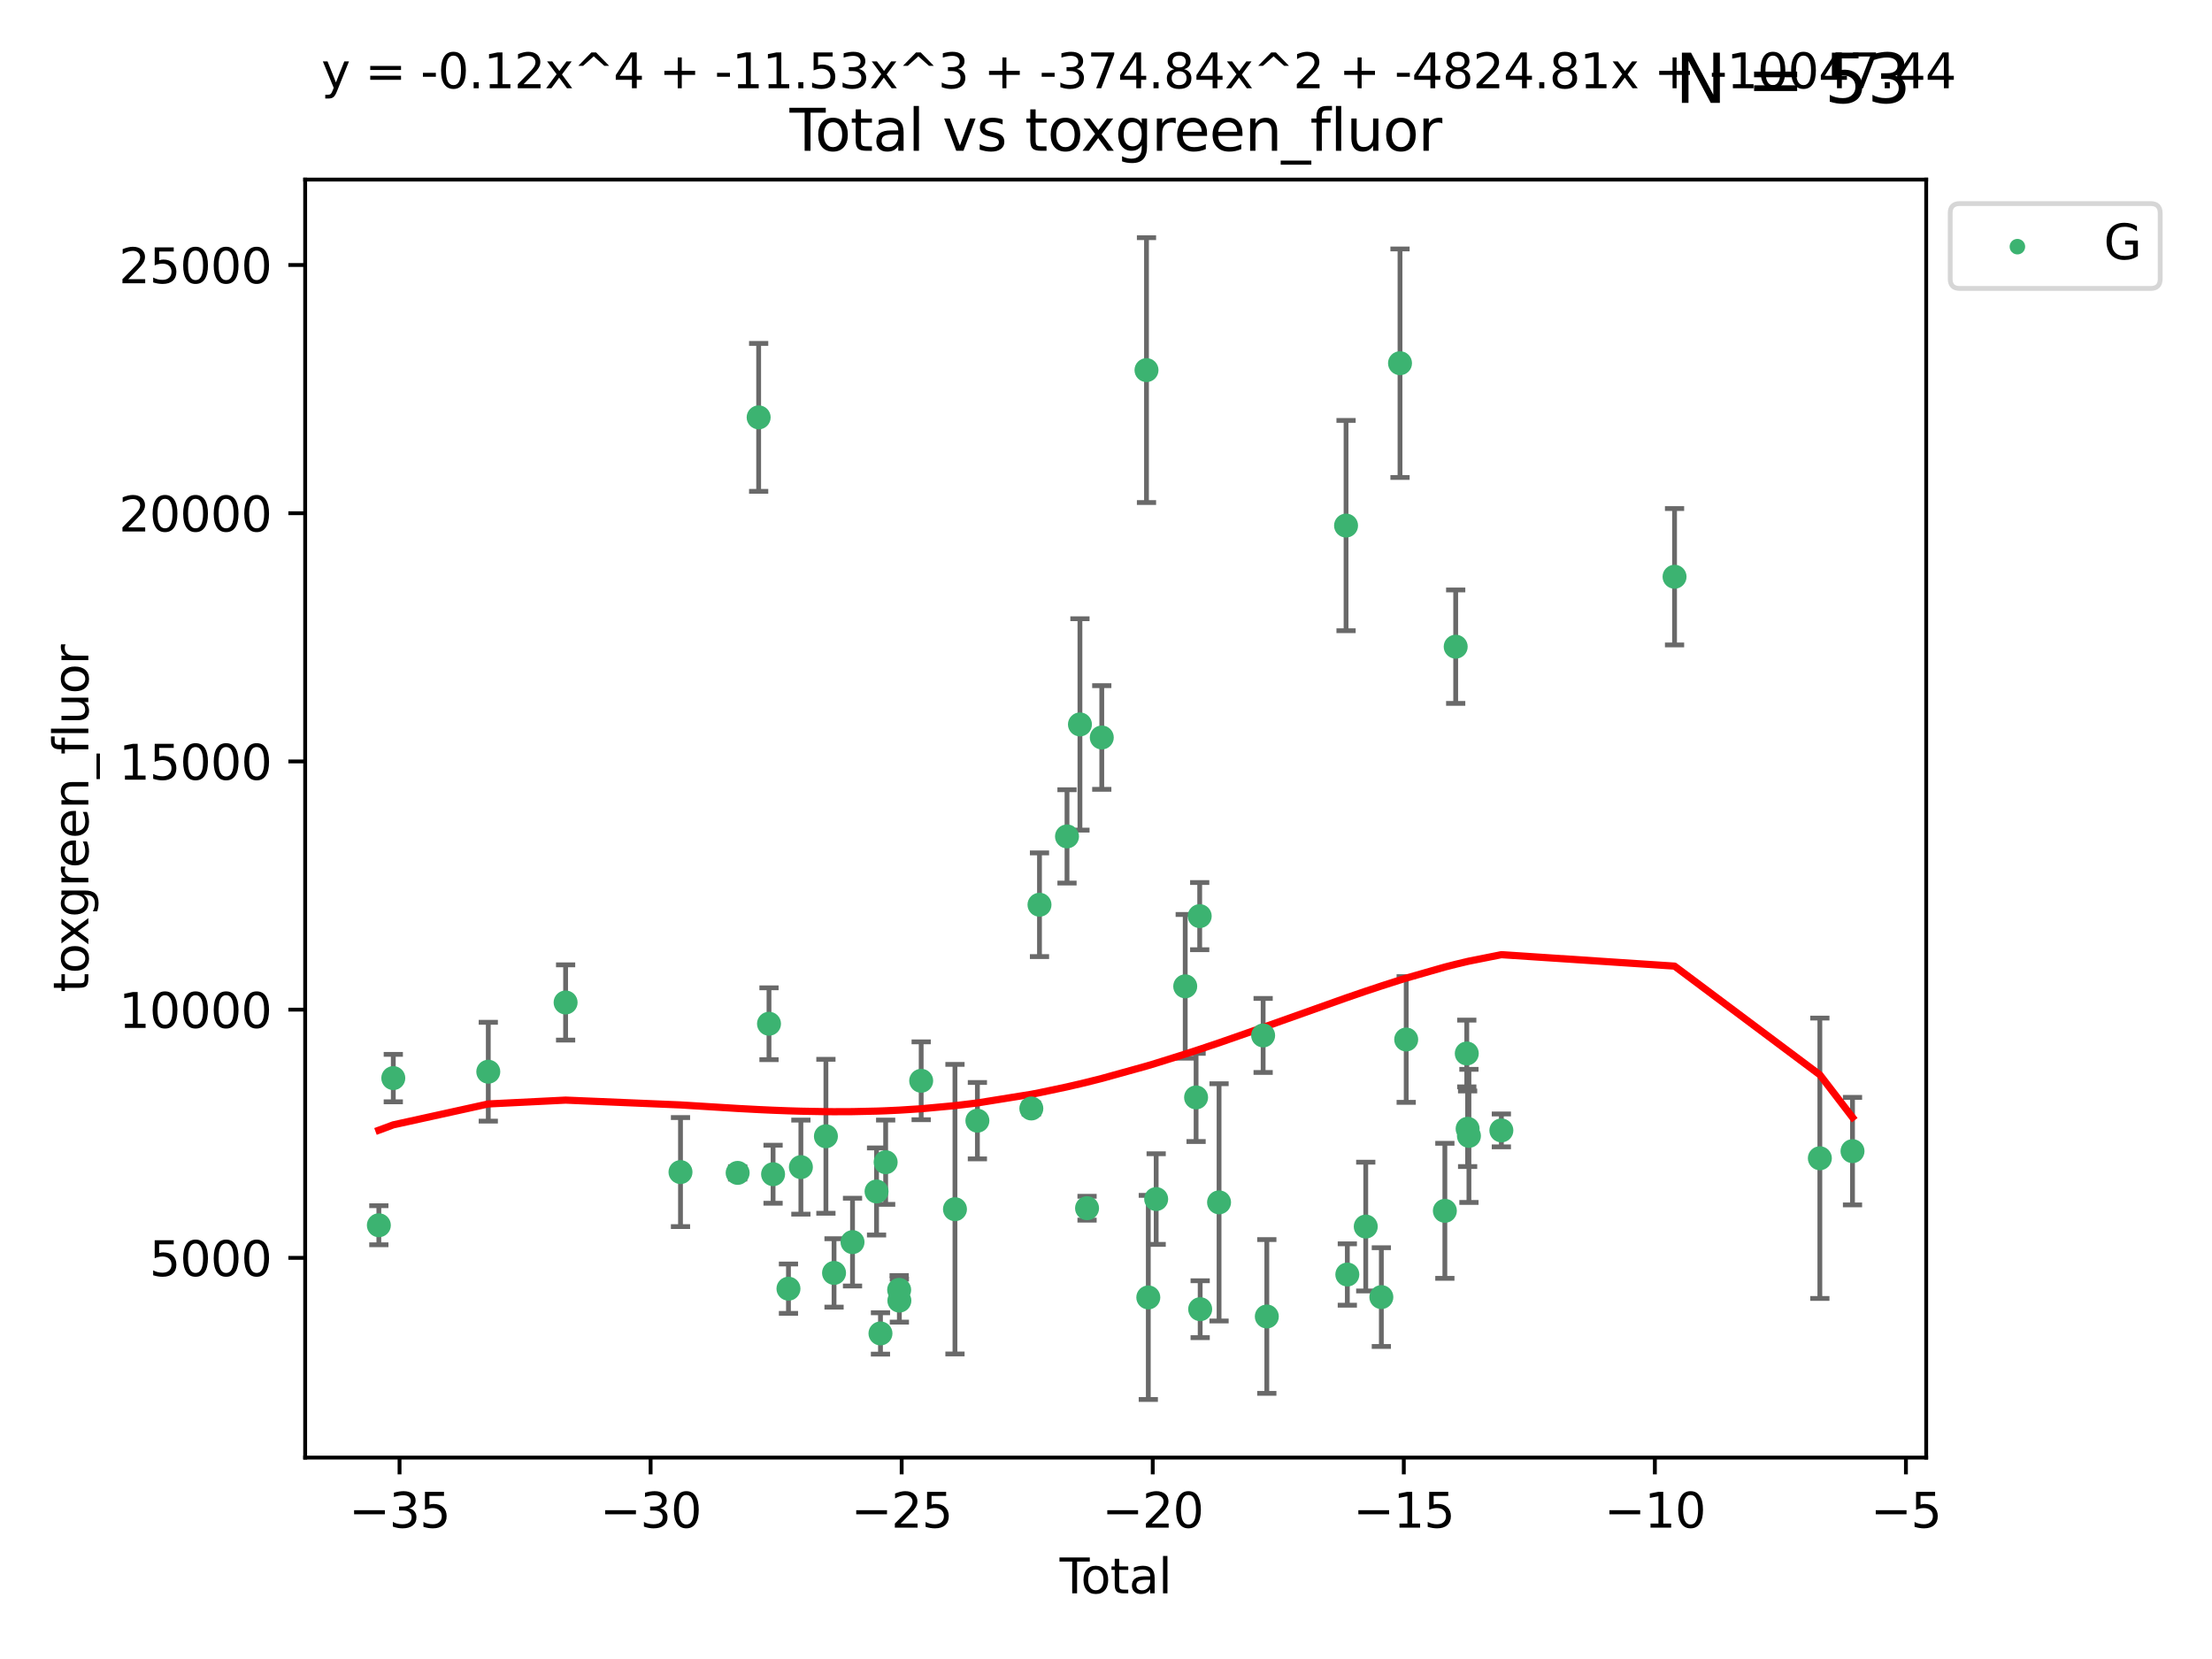 <?xml version="1.0" encoding="utf-8" standalone="no"?>
<!DOCTYPE svg PUBLIC "-//W3C//DTD SVG 1.1//EN"
  "http://www.w3.org/Graphics/SVG/1.1/DTD/svg11.dtd">
<svg xmlns:xlink="http://www.w3.org/1999/xlink" width="460.8pt" height="345.6pt" viewBox="0 0 460.8 345.6" xmlns="http://www.w3.org/2000/svg" version="1.1">
 <defs>
  <style type="text/css">*{stroke-linejoin: round; stroke-linecap: butt}</style>
 </defs>
 <g id="figure_1">
  <g id="patch_1">
   <path d="M 0 345.6 
L 460.8 345.6 
L 460.8 0 
L 0 0 
z
" style="fill: #ffffff"/>
  </g>
  <g id="axes_1">
   <g id="patch_2">
    <path d="M 63.571 303.64 
L 401.26 303.64 
L 401.26 37.411 
L 63.571 37.411 
z
" style="fill: #ffffff"/>
   </g>
   <g id="PathCollection_1">
    <defs>
     <path id="m3842223896" d="M 0 1.118 
C 0.297 1.118 0.581 1 0.791 0.791 
C 1 0.581 1.118 0.297 1.118 0 
C 1.118 -0.297 1 -0.581 0.791 -0.791 
C 0.581 -1 0.297 -1.118 0 -1.118 
C -0.297 -1.118 -0.581 -1 -0.791 -0.791 
C -1 -0.581 -1.118 -0.297 -1.118 0 
C -1.118 0.297 -1 0.581 -0.791 0.791 
C -0.581 1 -0.297 1.118 0 1.118 
z
" style="stroke: #3cb371"/>
    </defs>
    <g clip-path="url(#p0a29880c65)">
     <use xlink:href="#m3842223896" x="78.921" y="255.241" style="fill: #3cb371; stroke: #3cb371"/>
     <use xlink:href="#m3842223896" x="81.93" y="224.585" style="fill: #3cb371; stroke: #3cb371"/>
     <use xlink:href="#m3842223896" x="101.719" y="223.257" style="fill: #3cb371; stroke: #3cb371"/>
     <use xlink:href="#m3842223896" x="117.827" y="208.834" style="fill: #3cb371; stroke: #3cb371"/>
     <use xlink:href="#m3842223896" x="141.76" y="244.166" style="fill: #3cb371; stroke: #3cb371"/>
     <use xlink:href="#m3842223896" x="153.665" y="244.333" style="fill: #3cb371; stroke: #3cb371"/>
     <use xlink:href="#m3842223896" x="158.042" y="86.946" style="fill: #3cb371; stroke: #3cb371"/>
     <use xlink:href="#m3842223896" x="160.196" y="213.265" style="fill: #3cb371; stroke: #3cb371"/>
     <use xlink:href="#m3842223896" x="161.046" y="244.609" style="fill: #3cb371; stroke: #3cb371"/>
     <use xlink:href="#m3842223896" x="164.252" y="268.458" style="fill: #3cb371; stroke: #3cb371"/>
     <use xlink:href="#m3842223896" x="166.84" y="243.132" style="fill: #3cb371; stroke: #3cb371"/>
     <use xlink:href="#m3842223896" x="172.053" y="236.707" style="fill: #3cb371; stroke: #3cb371"/>
     <use xlink:href="#m3842223896" x="173.747" y="265.175" style="fill: #3cb371; stroke: #3cb371"/>
     <use xlink:href="#m3842223896" x="177.596" y="258.756" style="fill: #3cb371; stroke: #3cb371"/>
     <use xlink:href="#m3842223896" x="182.603" y="248.206" style="fill: #3cb371; stroke: #3cb371"/>
     <use xlink:href="#m3842223896" x="183.419" y="277.778" style="fill: #3cb371; stroke: #3cb371"/>
     <use xlink:href="#m3842223896" x="184.499" y="242.11" style="fill: #3cb371; stroke: #3cb371"/>
     <use xlink:href="#m3842223896" x="187.311" y="268.703" style="fill: #3cb371; stroke: #3cb371"/>
     <use xlink:href="#m3842223896" x="187.355" y="270.943" style="fill: #3cb371; stroke: #3cb371"/>
     <use xlink:href="#m3842223896" x="191.898" y="225.149" style="fill: #3cb371; stroke: #3cb371"/>
     <use xlink:href="#m3842223896" x="198.937" y="251.896" style="fill: #3cb371; stroke: #3cb371"/>
     <use xlink:href="#m3842223896" x="203.61" y="233.46" style="fill: #3cb371; stroke: #3cb371"/>
     <use xlink:href="#m3842223896" x="214.844" y="230.917" style="fill: #3cb371; stroke: #3cb371"/>
     <use xlink:href="#m3842223896" x="216.545" y="188.473" style="fill: #3cb371; stroke: #3cb371"/>
     <use xlink:href="#m3842223896" x="222.277" y="174.238" style="fill: #3cb371; stroke: #3cb371"/>
     <use xlink:href="#m3842223896" x="224.972" y="150.91" style="fill: #3cb371; stroke: #3cb371"/>
     <use xlink:href="#m3842223896" x="226.453" y="251.69" style="fill: #3cb371; stroke: #3cb371"/>
     <use xlink:href="#m3842223896" x="229.52" y="153.633" style="fill: #3cb371; stroke: #3cb371"/>
     <use xlink:href="#m3842223896" x="238.835" y="77.1" style="fill: #3cb371; stroke: #3cb371"/>
     <use xlink:href="#m3842223896" x="239.213" y="270.277" style="fill: #3cb371; stroke: #3cb371"/>
     <use xlink:href="#m3842223896" x="240.851" y="249.786" style="fill: #3cb371; stroke: #3cb371"/>
     <use xlink:href="#m3842223896" x="246.904" y="205.47" style="fill: #3cb371; stroke: #3cb371"/>
     <use xlink:href="#m3842223896" x="249.167" y="228.612" style="fill: #3cb371; stroke: #3cb371"/>
     <use xlink:href="#m3842223896" x="249.92" y="190.842" style="fill: #3cb371; stroke: #3cb371"/>
     <use xlink:href="#m3842223896" x="250.017" y="272.727" style="fill: #3cb371; stroke: #3cb371"/>
     <use xlink:href="#m3842223896" x="253.952" y="250.471" style="fill: #3cb371; stroke: #3cb371"/>
     <use xlink:href="#m3842223896" x="263.134" y="215.702" style="fill: #3cb371; stroke: #3cb371"/>
     <use xlink:href="#m3842223896" x="263.901" y="274.247" style="fill: #3cb371; stroke: #3cb371"/>
     <use xlink:href="#m3842223896" x="280.407" y="109.488" style="fill: #3cb371; stroke: #3cb371"/>
     <use xlink:href="#m3842223896" x="280.673" y="265.504" style="fill: #3cb371; stroke: #3cb371"/>
     <use xlink:href="#m3842223896" x="284.511" y="255.513" style="fill: #3cb371; stroke: #3cb371"/>
     <use xlink:href="#m3842223896" x="287.76" y="270.21" style="fill: #3cb371; stroke: #3cb371"/>
     <use xlink:href="#m3842223896" x="291.648" y="75.663" style="fill: #3cb371; stroke: #3cb371"/>
     <use xlink:href="#m3842223896" x="292.937" y="216.544" style="fill: #3cb371; stroke: #3cb371"/>
     <use xlink:href="#m3842223896" x="300.991" y="252.238" style="fill: #3cb371; stroke: #3cb371"/>
     <use xlink:href="#m3842223896" x="303.248" y="134.716" style="fill: #3cb371; stroke: #3cb371"/>
     <use xlink:href="#m3842223896" x="305.556" y="219.46" style="fill: #3cb371; stroke: #3cb371"/>
     <use xlink:href="#m3842223896" x="305.733" y="235.144" style="fill: #3cb371; stroke: #3cb371"/>
     <use xlink:href="#m3842223896" x="306.006" y="236.628" style="fill: #3cb371; stroke: #3cb371"/>
     <use xlink:href="#m3842223896" x="312.761" y="235.486" style="fill: #3cb371; stroke: #3cb371"/>
     <use xlink:href="#m3842223896" x="348.839" y="120.147" style="fill: #3cb371; stroke: #3cb371"/>
     <use xlink:href="#m3842223896" x="379.109" y="241.286" style="fill: #3cb371; stroke: #3cb371"/>
     <use xlink:href="#m3842223896" x="385.911" y="239.804" style="fill: #3cb371; stroke: #3cb371"/>
    </g>
   </g>
   <g id="matplotlib.axis_1">
    <g id="xtick_1">
     <g id="line2d_1">
      <defs>
       <path id="m41317348d9" d="M 0 0 
L 0 3.5 
" style="stroke: #000000; stroke-width: 0.8"/>
      </defs>
      <g>
       <use xlink:href="#m41317348d9" x="83.232" y="303.64" style="stroke: #000000; stroke-width: 0.8"/>
      </g>
     </g>
     <g id="text_1">
      <!-- −35 -->
      <g transform="translate(72.68 318.238)scale(0.1 -0.1)">
       <defs>
        <path id="DejaVuSans-2212" d="M 678 2272 
L 4684 2272 
L 4684 1741 
L 678 1741 
L 678 2272 
z
" transform="scale(0.016)"/>
        <path id="DejaVuSans-33" d="M 2597 2516 
Q 3050 2419 3304 2112 
Q 3559 1806 3559 1356 
Q 3559 666 3084 287 
Q 2609 -91 1734 -91 
Q 1441 -91 1130 -33 
Q 819 25 488 141 
L 488 750 
Q 750 597 1062 519 
Q 1375 441 1716 441 
Q 2309 441 2620 675 
Q 2931 909 2931 1356 
Q 2931 1769 2642 2001 
Q 2353 2234 1838 2234 
L 1294 2234 
L 1294 2753 
L 1863 2753 
Q 2328 2753 2575 2939 
Q 2822 3125 2822 3475 
Q 2822 3834 2567 4026 
Q 2313 4219 1838 4219 
Q 1578 4219 1281 4162 
Q 984 4106 628 3988 
L 628 4550 
Q 988 4650 1302 4700 
Q 1616 4750 1894 4750 
Q 2613 4750 3031 4423 
Q 3450 4097 3450 3541 
Q 3450 3153 3228 2886 
Q 3006 2619 2597 2516 
z
" transform="scale(0.016)"/>
        <path id="DejaVuSans-35" d="M 691 4666 
L 3169 4666 
L 3169 4134 
L 1269 4134 
L 1269 2991 
Q 1406 3038 1543 3061 
Q 1681 3084 1819 3084 
Q 2600 3084 3056 2656 
Q 3513 2228 3513 1497 
Q 3513 744 3044 326 
Q 2575 -91 1722 -91 
Q 1428 -91 1123 -41 
Q 819 9 494 109 
L 494 744 
Q 775 591 1075 516 
Q 1375 441 1709 441 
Q 2250 441 2565 725 
Q 2881 1009 2881 1497 
Q 2881 1984 2565 2268 
Q 2250 2553 1709 2553 
Q 1456 2553 1204 2497 
Q 953 2441 691 2322 
L 691 4666 
z
" transform="scale(0.016)"/>
       </defs>
       <use xlink:href="#DejaVuSans-2212"/>
       <use xlink:href="#DejaVuSans-33" x="83.789"/>
       <use xlink:href="#DejaVuSans-35" x="147.412"/>
      </g>
     </g>
    </g>
    <g id="xtick_2">
     <g id="line2d_2">
      <g>
       <use xlink:href="#m41317348d9" x="135.534" y="303.64" style="stroke: #000000; stroke-width: 0.8"/>
      </g>
     </g>
     <g id="text_2">
      <!-- −30 -->
      <g transform="translate(124.981 318.238)scale(0.1 -0.1)">
       <defs>
        <path id="DejaVuSans-30" d="M 2034 4250 
Q 1547 4250 1301 3770 
Q 1056 3291 1056 2328 
Q 1056 1369 1301 889 
Q 1547 409 2034 409 
Q 2525 409 2770 889 
Q 3016 1369 3016 2328 
Q 3016 3291 2770 3770 
Q 2525 4250 2034 4250 
z
M 2034 4750 
Q 2819 4750 3233 4129 
Q 3647 3509 3647 2328 
Q 3647 1150 3233 529 
Q 2819 -91 2034 -91 
Q 1250 -91 836 529 
Q 422 1150 422 2328 
Q 422 3509 836 4129 
Q 1250 4750 2034 4750 
z
" transform="scale(0.016)"/>
       </defs>
       <use xlink:href="#DejaVuSans-2212"/>
       <use xlink:href="#DejaVuSans-33" x="83.789"/>
       <use xlink:href="#DejaVuSans-30" x="147.412"/>
      </g>
     </g>
    </g>
    <g id="xtick_3">
     <g id="line2d_3">
      <g>
       <use xlink:href="#m41317348d9" x="187.835" y="303.64" style="stroke: #000000; stroke-width: 0.8"/>
      </g>
     </g>
     <g id="text_3">
      <!-- −25 -->
      <g transform="translate(177.283 318.238)scale(0.1 -0.1)">
       <defs>
        <path id="DejaVuSans-32" d="M 1228 531 
L 3431 531 
L 3431 0 
L 469 0 
L 469 531 
Q 828 903 1448 1529 
Q 2069 2156 2228 2338 
Q 2531 2678 2651 2914 
Q 2772 3150 2772 3378 
Q 2772 3750 2511 3984 
Q 2250 4219 1831 4219 
Q 1534 4219 1204 4116 
Q 875 4013 500 3803 
L 500 4441 
Q 881 4594 1212 4672 
Q 1544 4750 1819 4750 
Q 2544 4750 2975 4387 
Q 3406 4025 3406 3419 
Q 3406 3131 3298 2873 
Q 3191 2616 2906 2266 
Q 2828 2175 2409 1742 
Q 1991 1309 1228 531 
z
" transform="scale(0.016)"/>
       </defs>
       <use xlink:href="#DejaVuSans-2212"/>
       <use xlink:href="#DejaVuSans-32" x="83.789"/>
       <use xlink:href="#DejaVuSans-35" x="147.412"/>
      </g>
     </g>
    </g>
    <g id="xtick_4">
     <g id="line2d_4">
      <g>
       <use xlink:href="#m41317348d9" x="240.136" y="303.64" style="stroke: #000000; stroke-width: 0.8"/>
      </g>
     </g>
     <g id="text_4">
      <!-- −20 -->
      <g transform="translate(229.584 318.238)scale(0.1 -0.1)">
       <use xlink:href="#DejaVuSans-2212"/>
       <use xlink:href="#DejaVuSans-32" x="83.789"/>
       <use xlink:href="#DejaVuSans-30" x="147.412"/>
      </g>
     </g>
    </g>
    <g id="xtick_5">
     <g id="line2d_5">
      <g>
       <use xlink:href="#m41317348d9" x="292.437" y="303.64" style="stroke: #000000; stroke-width: 0.8"/>
      </g>
     </g>
     <g id="text_5">
      <!-- −15 -->
      <g transform="translate(281.885 318.238)scale(0.1 -0.1)">
       <defs>
        <path id="DejaVuSans-31" d="M 794 531 
L 1825 531 
L 1825 4091 
L 703 3866 
L 703 4441 
L 1819 4666 
L 2450 4666 
L 2450 531 
L 3481 531 
L 3481 0 
L 794 0 
L 794 531 
z
" transform="scale(0.016)"/>
       </defs>
       <use xlink:href="#DejaVuSans-2212"/>
       <use xlink:href="#DejaVuSans-31" x="83.789"/>
       <use xlink:href="#DejaVuSans-35" x="147.412"/>
      </g>
     </g>
    </g>
    <g id="xtick_6">
     <g id="line2d_6">
      <g>
       <use xlink:href="#m41317348d9" x="344.739" y="303.64" style="stroke: #000000; stroke-width: 0.8"/>
      </g>
     </g>
     <g id="text_6">
      <!-- −10 -->
      <g transform="translate(334.186 318.238)scale(0.1 -0.1)">
       <use xlink:href="#DejaVuSans-2212"/>
       <use xlink:href="#DejaVuSans-31" x="83.789"/>
       <use xlink:href="#DejaVuSans-30" x="147.412"/>
      </g>
     </g>
    </g>
    <g id="xtick_7">
     <g id="line2d_7">
      <g>
       <use xlink:href="#m41317348d9" x="397.04" y="303.64" style="stroke: #000000; stroke-width: 0.8"/>
      </g>
     </g>
     <g id="text_7">
      <!-- −5 -->
      <g transform="translate(389.669 318.238)scale(0.1 -0.1)">
       <use xlink:href="#DejaVuSans-2212"/>
       <use xlink:href="#DejaVuSans-35" x="83.789"/>
      </g>
     </g>
    </g>
    <g id="text_8">
     <!-- Total -->
     <g transform="translate(220.739 331.917)scale(0.1 -0.1)">
      <defs>
       <path id="DejaVuSans-54" d="M -19 4666 
L 3928 4666 
L 3928 4134 
L 2272 4134 
L 2272 0 
L 1638 0 
L 1638 4134 
L -19 4134 
L -19 4666 
z
" transform="scale(0.016)"/>
       <path id="DejaVuSans-6f" d="M 1959 3097 
Q 1497 3097 1228 2736 
Q 959 2375 959 1747 
Q 959 1119 1226 758 
Q 1494 397 1959 397 
Q 2419 397 2687 759 
Q 2956 1122 2956 1747 
Q 2956 2369 2687 2733 
Q 2419 3097 1959 3097 
z
M 1959 3584 
Q 2709 3584 3137 3096 
Q 3566 2609 3566 1747 
Q 3566 888 3137 398 
Q 2709 -91 1959 -91 
Q 1206 -91 779 398 
Q 353 888 353 1747 
Q 353 2609 779 3096 
Q 1206 3584 1959 3584 
z
" transform="scale(0.016)"/>
       <path id="DejaVuSans-74" d="M 1172 4494 
L 1172 3500 
L 2356 3500 
L 2356 3053 
L 1172 3053 
L 1172 1153 
Q 1172 725 1289 603 
Q 1406 481 1766 481 
L 2356 481 
L 2356 0 
L 1766 0 
Q 1100 0 847 248 
Q 594 497 594 1153 
L 594 3053 
L 172 3053 
L 172 3500 
L 594 3500 
L 594 4494 
L 1172 4494 
z
" transform="scale(0.016)"/>
       <path id="DejaVuSans-61" d="M 2194 1759 
Q 1497 1759 1228 1600 
Q 959 1441 959 1056 
Q 959 750 1161 570 
Q 1363 391 1709 391 
Q 2188 391 2477 730 
Q 2766 1069 2766 1631 
L 2766 1759 
L 2194 1759 
z
M 3341 1997 
L 3341 0 
L 2766 0 
L 2766 531 
Q 2569 213 2275 61 
Q 1981 -91 1556 -91 
Q 1019 -91 701 211 
Q 384 513 384 1019 
Q 384 1609 779 1909 
Q 1175 2209 1959 2209 
L 2766 2209 
L 2766 2266 
Q 2766 2663 2505 2880 
Q 2244 3097 1772 3097 
Q 1472 3097 1187 3025 
Q 903 2953 641 2809 
L 641 3341 
Q 956 3463 1253 3523 
Q 1550 3584 1831 3584 
Q 2591 3584 2966 3190 
Q 3341 2797 3341 1997 
z
" transform="scale(0.016)"/>
       <path id="DejaVuSans-6c" d="M 603 4863 
L 1178 4863 
L 1178 0 
L 603 0 
L 603 4863 
z
" transform="scale(0.016)"/>
      </defs>
      <use xlink:href="#DejaVuSans-54"/>
      <use xlink:href="#DejaVuSans-6f" x="44.084"/>
      <use xlink:href="#DejaVuSans-74" x="105.266"/>
      <use xlink:href="#DejaVuSans-61" x="144.475"/>
      <use xlink:href="#DejaVuSans-6c" x="205.754"/>
     </g>
    </g>
   </g>
   <g id="matplotlib.axis_2">
    <g id="ytick_1">
     <g id="line2d_8">
      <defs>
       <path id="m81b081d186" d="M 0 0 
L -3.5 0 
" style="stroke: #000000; stroke-width: 0.8"/>
      </defs>
      <g>
       <use xlink:href="#m81b081d186" x="63.571" y="262.033" style="stroke: #000000; stroke-width: 0.8"/>
      </g>
     </g>
     <g id="text_9">
      <!-- 5000 -->
      <g transform="translate(31.121 265.832)scale(0.1 -0.1)">
       <use xlink:href="#DejaVuSans-35"/>
       <use xlink:href="#DejaVuSans-30" x="63.623"/>
       <use xlink:href="#DejaVuSans-30" x="127.246"/>
       <use xlink:href="#DejaVuSans-30" x="190.869"/>
      </g>
     </g>
    </g>
    <g id="ytick_2">
     <g id="line2d_9">
      <g>
       <use xlink:href="#m81b081d186" x="63.571" y="210.326" style="stroke: #000000; stroke-width: 0.8"/>
      </g>
     </g>
     <g id="text_10">
      <!-- 10000 -->
      <g transform="translate(24.759 214.125)scale(0.1 -0.1)">
       <use xlink:href="#DejaVuSans-31"/>
       <use xlink:href="#DejaVuSans-30" x="63.623"/>
       <use xlink:href="#DejaVuSans-30" x="127.246"/>
       <use xlink:href="#DejaVuSans-30" x="190.869"/>
       <use xlink:href="#DejaVuSans-30" x="254.492"/>
      </g>
     </g>
    </g>
    <g id="ytick_3">
     <g id="line2d_10">
      <g>
       <use xlink:href="#m81b081d186" x="63.571" y="158.619" style="stroke: #000000; stroke-width: 0.8"/>
      </g>
     </g>
     <g id="text_11">
      <!-- 15000 -->
      <g transform="translate(24.759 162.418)scale(0.1 -0.1)">
       <use xlink:href="#DejaVuSans-31"/>
       <use xlink:href="#DejaVuSans-35" x="63.623"/>
       <use xlink:href="#DejaVuSans-30" x="127.246"/>
       <use xlink:href="#DejaVuSans-30" x="190.869"/>
       <use xlink:href="#DejaVuSans-30" x="254.492"/>
      </g>
     </g>
    </g>
    <g id="ytick_4">
     <g id="line2d_11">
      <g>
       <use xlink:href="#m81b081d186" x="63.571" y="106.913" style="stroke: #000000; stroke-width: 0.8"/>
      </g>
     </g>
     <g id="text_12">
      <!-- 20000 -->
      <g transform="translate(24.759 110.712)scale(0.1 -0.1)">
       <use xlink:href="#DejaVuSans-32"/>
       <use xlink:href="#DejaVuSans-30" x="63.623"/>
       <use xlink:href="#DejaVuSans-30" x="127.246"/>
       <use xlink:href="#DejaVuSans-30" x="190.869"/>
       <use xlink:href="#DejaVuSans-30" x="254.492"/>
      </g>
     </g>
    </g>
    <g id="ytick_5">
     <g id="line2d_12">
      <g>
       <use xlink:href="#m81b081d186" x="63.571" y="55.206" style="stroke: #000000; stroke-width: 0.8"/>
      </g>
     </g>
     <g id="text_13">
      <!-- 25000 -->
      <g transform="translate(24.759 59.005)scale(0.1 -0.1)">
       <use xlink:href="#DejaVuSans-32"/>
       <use xlink:href="#DejaVuSans-35" x="63.623"/>
       <use xlink:href="#DejaVuSans-30" x="127.246"/>
       <use xlink:href="#DejaVuSans-30" x="190.869"/>
       <use xlink:href="#DejaVuSans-30" x="254.492"/>
      </g>
     </g>
    </g>
    <g id="text_14">
     <!-- toxgreen_fluor -->
     <g transform="translate(18.401 206.72)rotate(-90)scale(0.1 -0.1)">
      <defs>
       <path id="DejaVuSans-78" d="M 3513 3500 
L 2247 1797 
L 3578 0 
L 2900 0 
L 1881 1375 
L 863 0 
L 184 0 
L 1544 1831 
L 300 3500 
L 978 3500 
L 1906 2253 
L 2834 3500 
L 3513 3500 
z
" transform="scale(0.016)"/>
       <path id="DejaVuSans-67" d="M 2906 1791 
Q 2906 2416 2648 2759 
Q 2391 3103 1925 3103 
Q 1463 3103 1205 2759 
Q 947 2416 947 1791 
Q 947 1169 1205 825 
Q 1463 481 1925 481 
Q 2391 481 2648 825 
Q 2906 1169 2906 1791 
z
M 3481 434 
Q 3481 -459 3084 -895 
Q 2688 -1331 1869 -1331 
Q 1566 -1331 1297 -1286 
Q 1028 -1241 775 -1147 
L 775 -588 
Q 1028 -725 1275 -790 
Q 1522 -856 1778 -856 
Q 2344 -856 2625 -561 
Q 2906 -266 2906 331 
L 2906 616 
Q 2728 306 2450 153 
Q 2172 0 1784 0 
Q 1141 0 747 490 
Q 353 981 353 1791 
Q 353 2603 747 3093 
Q 1141 3584 1784 3584 
Q 2172 3584 2450 3431 
Q 2728 3278 2906 2969 
L 2906 3500 
L 3481 3500 
L 3481 434 
z
" transform="scale(0.016)"/>
       <path id="DejaVuSans-72" d="M 2631 2963 
Q 2534 3019 2420 3045 
Q 2306 3072 2169 3072 
Q 1681 3072 1420 2755 
Q 1159 2438 1159 1844 
L 1159 0 
L 581 0 
L 581 3500 
L 1159 3500 
L 1159 2956 
Q 1341 3275 1631 3429 
Q 1922 3584 2338 3584 
Q 2397 3584 2469 3576 
Q 2541 3569 2628 3553 
L 2631 2963 
z
" transform="scale(0.016)"/>
       <path id="DejaVuSans-65" d="M 3597 1894 
L 3597 1613 
L 953 1613 
Q 991 1019 1311 708 
Q 1631 397 2203 397 
Q 2534 397 2845 478 
Q 3156 559 3463 722 
L 3463 178 
Q 3153 47 2828 -22 
Q 2503 -91 2169 -91 
Q 1331 -91 842 396 
Q 353 884 353 1716 
Q 353 2575 817 3079 
Q 1281 3584 2069 3584 
Q 2775 3584 3186 3129 
Q 3597 2675 3597 1894 
z
M 3022 2063 
Q 3016 2534 2758 2815 
Q 2500 3097 2075 3097 
Q 1594 3097 1305 2825 
Q 1016 2553 972 2059 
L 3022 2063 
z
" transform="scale(0.016)"/>
       <path id="DejaVuSans-6e" d="M 3513 2113 
L 3513 0 
L 2938 0 
L 2938 2094 
Q 2938 2591 2744 2837 
Q 2550 3084 2163 3084 
Q 1697 3084 1428 2787 
Q 1159 2491 1159 1978 
L 1159 0 
L 581 0 
L 581 3500 
L 1159 3500 
L 1159 2956 
Q 1366 3272 1645 3428 
Q 1925 3584 2291 3584 
Q 2894 3584 3203 3211 
Q 3513 2838 3513 2113 
z
" transform="scale(0.016)"/>
       <path id="DejaVuSans-5f" d="M 3263 -1063 
L 3263 -1509 
L -63 -1509 
L -63 -1063 
L 3263 -1063 
z
" transform="scale(0.016)"/>
       <path id="DejaVuSans-66" d="M 2375 4863 
L 2375 4384 
L 1825 4384 
Q 1516 4384 1395 4259 
Q 1275 4134 1275 3809 
L 1275 3500 
L 2222 3500 
L 2222 3053 
L 1275 3053 
L 1275 0 
L 697 0 
L 697 3053 
L 147 3053 
L 147 3500 
L 697 3500 
L 697 3744 
Q 697 4328 969 4595 
Q 1241 4863 1831 4863 
L 2375 4863 
z
" transform="scale(0.016)"/>
       <path id="DejaVuSans-75" d="M 544 1381 
L 544 3500 
L 1119 3500 
L 1119 1403 
Q 1119 906 1312 657 
Q 1506 409 1894 409 
Q 2359 409 2629 706 
Q 2900 1003 2900 1516 
L 2900 3500 
L 3475 3500 
L 3475 0 
L 2900 0 
L 2900 538 
Q 2691 219 2414 64 
Q 2138 -91 1772 -91 
Q 1169 -91 856 284 
Q 544 659 544 1381 
z
M 1991 3584 
L 1991 3584 
z
" transform="scale(0.016)"/>
      </defs>
      <use xlink:href="#DejaVuSans-74"/>
      <use xlink:href="#DejaVuSans-6f" x="39.209"/>
      <use xlink:href="#DejaVuSans-78" x="97.266"/>
      <use xlink:href="#DejaVuSans-67" x="156.445"/>
      <use xlink:href="#DejaVuSans-72" x="219.922"/>
      <use xlink:href="#DejaVuSans-65" x="258.785"/>
      <use xlink:href="#DejaVuSans-65" x="320.309"/>
      <use xlink:href="#DejaVuSans-6e" x="381.832"/>
      <use xlink:href="#DejaVuSans-5f" x="445.211"/>
      <use xlink:href="#DejaVuSans-66" x="495.211"/>
      <use xlink:href="#DejaVuSans-6c" x="530.416"/>
      <use xlink:href="#DejaVuSans-75" x="558.199"/>
      <use xlink:href="#DejaVuSans-6f" x="621.578"/>
      <use xlink:href="#DejaVuSans-72" x="682.76"/>
     </g>
    </g>
   </g>
   <g id="LineCollection_1">
    <path d="M 78.921 259.311 
L 78.921 251.171 
" clip-path="url(#p0a29880c65)" style="fill: none; stroke: #696969"/>
    <path d="M 81.93 229.529 
L 81.93 219.641 
" clip-path="url(#p0a29880c65)" style="fill: none; stroke: #696969"/>
    <path d="M 101.719 233.551 
L 101.719 212.963 
" clip-path="url(#p0a29880c65)" style="fill: none; stroke: #696969"/>
    <path d="M 117.827 216.671 
L 117.827 200.996 
" clip-path="url(#p0a29880c65)" style="fill: none; stroke: #696969"/>
    <path d="M 141.76 255.523 
L 141.76 232.809 
" clip-path="url(#p0a29880c65)" style="fill: none; stroke: #696969"/>
    <path d="M 153.665 245.62 
L 153.665 243.047 
" clip-path="url(#p0a29880c65)" style="fill: none; stroke: #696969"/>
    <path d="M 158.042 102.353 
L 158.042 71.54 
" clip-path="url(#p0a29880c65)" style="fill: none; stroke: #696969"/>
    <path d="M 160.196 220.749 
L 160.196 205.782 
" clip-path="url(#p0a29880c65)" style="fill: none; stroke: #696969"/>
    <path d="M 161.046 250.653 
L 161.046 238.566 
" clip-path="url(#p0a29880c65)" style="fill: none; stroke: #696969"/>
    <path d="M 164.252 273.6 
L 164.252 263.315 
" clip-path="url(#p0a29880c65)" style="fill: none; stroke: #696969"/>
    <path d="M 166.84 252.927 
L 166.84 233.337 
" clip-path="url(#p0a29880c65)" style="fill: none; stroke: #696969"/>
    <path d="M 172.053 252.743 
L 172.053 220.671 
" clip-path="url(#p0a29880c65)" style="fill: none; stroke: #696969"/>
    <path d="M 173.747 272.302 
L 173.747 258.049 
" clip-path="url(#p0a29880c65)" style="fill: none; stroke: #696969"/>
    <path d="M 177.596 267.9 
L 177.596 249.612 
" clip-path="url(#p0a29880c65)" style="fill: none; stroke: #696969"/>
    <path d="M 182.603 257.273 
L 182.603 239.138 
" clip-path="url(#p0a29880c65)" style="fill: none; stroke: #696969"/>
    <path d="M 183.419 282.087 
L 183.419 273.469 
" clip-path="url(#p0a29880c65)" style="fill: none; stroke: #696969"/>
    <path d="M 184.499 250.89 
L 184.499 233.33 
" clip-path="url(#p0a29880c65)" style="fill: none; stroke: #696969"/>
    <path d="M 187.311 271.688 
L 187.311 265.719 
" clip-path="url(#p0a29880c65)" style="fill: none; stroke: #696969"/>
    <path d="M 187.355 275.422 
L 187.355 266.463 
" clip-path="url(#p0a29880c65)" style="fill: none; stroke: #696969"/>
    <path d="M 191.898 233.257 
L 191.898 217.04 
" clip-path="url(#p0a29880c65)" style="fill: none; stroke: #696969"/>
    <path d="M 198.937 282.056 
L 198.937 221.735 
" clip-path="url(#p0a29880c65)" style="fill: none; stroke: #696969"/>
    <path d="M 203.61 241.413 
L 203.61 225.507 
" clip-path="url(#p0a29880c65)" style="fill: none; stroke: #696969"/>
    <path d="M 214.844 232.091 
L 214.844 229.743 
" clip-path="url(#p0a29880c65)" style="fill: none; stroke: #696969"/>
    <path d="M 216.545 199.273 
L 216.545 177.673 
" clip-path="url(#p0a29880c65)" style="fill: none; stroke: #696969"/>
    <path d="M 222.277 183.954 
L 222.277 164.521 
" clip-path="url(#p0a29880c65)" style="fill: none; stroke: #696969"/>
    <path d="M 224.972 172.929 
L 224.972 128.892 
" clip-path="url(#p0a29880c65)" style="fill: none; stroke: #696969"/>
    <path d="M 226.453 254.176 
L 226.453 249.205 
" clip-path="url(#p0a29880c65)" style="fill: none; stroke: #696969"/>
    <path d="M 229.52 164.431 
L 229.52 142.835 
" clip-path="url(#p0a29880c65)" style="fill: none; stroke: #696969"/>
    <path d="M 238.835 104.687 
L 238.835 49.513 
" clip-path="url(#p0a29880c65)" style="fill: none; stroke: #696969"/>
    <path d="M 239.213 291.539 
L 239.213 249.015 
" clip-path="url(#p0a29880c65)" style="fill: none; stroke: #696969"/>
    <path d="M 240.851 259.226 
L 240.851 240.345 
" clip-path="url(#p0a29880c65)" style="fill: none; stroke: #696969"/>
    <path d="M 246.904 220.441 
L 246.904 190.499 
" clip-path="url(#p0a29880c65)" style="fill: none; stroke: #696969"/>
    <path d="M 249.167 237.799 
L 249.167 219.426 
" clip-path="url(#p0a29880c65)" style="fill: none; stroke: #696969"/>
    <path d="M 249.92 197.841 
L 249.92 183.843 
" clip-path="url(#p0a29880c65)" style="fill: none; stroke: #696969"/>
    <path d="M 250.017 278.654 
L 250.017 266.8 
" clip-path="url(#p0a29880c65)" style="fill: none; stroke: #696969"/>
    <path d="M 253.952 275.182 
L 253.952 225.759 
" clip-path="url(#p0a29880c65)" style="fill: none; stroke: #696969"/>
    <path d="M 263.134 223.413 
L 263.134 207.991 
" clip-path="url(#p0a29880c65)" style="fill: none; stroke: #696969"/>
    <path d="M 263.901 290.264 
L 263.901 258.23 
" clip-path="url(#p0a29880c65)" style="fill: none; stroke: #696969"/>
    <path d="M 280.407 131.392 
L 280.407 87.583 
" clip-path="url(#p0a29880c65)" style="fill: none; stroke: #696969"/>
    <path d="M 280.673 271.897 
L 280.673 259.11 
" clip-path="url(#p0a29880c65)" style="fill: none; stroke: #696969"/>
    <path d="M 284.511 268.925 
L 284.511 242.101 
" clip-path="url(#p0a29880c65)" style="fill: none; stroke: #696969"/>
    <path d="M 287.76 280.495 
L 287.76 259.925 
" clip-path="url(#p0a29880c65)" style="fill: none; stroke: #696969"/>
    <path d="M 291.648 99.464 
L 291.648 51.861 
" clip-path="url(#p0a29880c65)" style="fill: none; stroke: #696969"/>
    <path d="M 292.937 229.64 
L 292.937 203.449 
" clip-path="url(#p0a29880c65)" style="fill: none; stroke: #696969"/>
    <path d="M 300.991 266.299 
L 300.991 238.176 
" clip-path="url(#p0a29880c65)" style="fill: none; stroke: #696969"/>
    <path d="M 303.248 146.53 
L 303.248 122.902 
" clip-path="url(#p0a29880c65)" style="fill: none; stroke: #696969"/>
    <path d="M 305.556 226.413 
L 305.556 212.507 
" clip-path="url(#p0a29880c65)" style="fill: none; stroke: #696969"/>
    <path d="M 305.733 243.011 
L 305.733 227.276 
" clip-path="url(#p0a29880c65)" style="fill: none; stroke: #696969"/>
    <path d="M 306.006 250.491 
L 306.006 222.765 
" clip-path="url(#p0a29880c65)" style="fill: none; stroke: #696969"/>
    <path d="M 312.761 238.911 
L 312.761 232.06 
" clip-path="url(#p0a29880c65)" style="fill: none; stroke: #696969"/>
    <path d="M 348.839 134.352 
L 348.839 105.942 
" clip-path="url(#p0a29880c65)" style="fill: none; stroke: #696969"/>
    <path d="M 379.109 270.492 
L 379.109 212.081 
" clip-path="url(#p0a29880c65)" style="fill: none; stroke: #696969"/>
    <path d="M 385.911 251.003 
L 385.911 228.605 
" clip-path="url(#p0a29880c65)" style="fill: none; stroke: #696969"/>
   </g>
   <g id="line2d_13">
    <defs>
     <path id="m96c8ef8262" d="M 2 0 
L -2 -0 
" style="stroke: #696969"/>
    </defs>
    <g clip-path="url(#p0a29880c65)">
     <use xlink:href="#m96c8ef8262" x="78.921" y="259.311" style="fill: #696969; stroke: #696969"/>
     <use xlink:href="#m96c8ef8262" x="81.93" y="229.529" style="fill: #696969; stroke: #696969"/>
     <use xlink:href="#m96c8ef8262" x="101.719" y="233.551" style="fill: #696969; stroke: #696969"/>
     <use xlink:href="#m96c8ef8262" x="117.827" y="216.671" style="fill: #696969; stroke: #696969"/>
     <use xlink:href="#m96c8ef8262" x="141.76" y="255.523" style="fill: #696969; stroke: #696969"/>
     <use xlink:href="#m96c8ef8262" x="153.665" y="245.62" style="fill: #696969; stroke: #696969"/>
     <use xlink:href="#m96c8ef8262" x="158.042" y="102.353" style="fill: #696969; stroke: #696969"/>
     <use xlink:href="#m96c8ef8262" x="160.196" y="220.749" style="fill: #696969; stroke: #696969"/>
     <use xlink:href="#m96c8ef8262" x="161.046" y="250.653" style="fill: #696969; stroke: #696969"/>
     <use xlink:href="#m96c8ef8262" x="164.252" y="273.6" style="fill: #696969; stroke: #696969"/>
     <use xlink:href="#m96c8ef8262" x="166.84" y="252.927" style="fill: #696969; stroke: #696969"/>
     <use xlink:href="#m96c8ef8262" x="172.053" y="252.743" style="fill: #696969; stroke: #696969"/>
     <use xlink:href="#m96c8ef8262" x="173.747" y="272.302" style="fill: #696969; stroke: #696969"/>
     <use xlink:href="#m96c8ef8262" x="177.596" y="267.9" style="fill: #696969; stroke: #696969"/>
     <use xlink:href="#m96c8ef8262" x="182.603" y="257.273" style="fill: #696969; stroke: #696969"/>
     <use xlink:href="#m96c8ef8262" x="183.419" y="282.087" style="fill: #696969; stroke: #696969"/>
     <use xlink:href="#m96c8ef8262" x="184.499" y="250.89" style="fill: #696969; stroke: #696969"/>
     <use xlink:href="#m96c8ef8262" x="187.311" y="271.688" style="fill: #696969; stroke: #696969"/>
     <use xlink:href="#m96c8ef8262" x="187.355" y="275.422" style="fill: #696969; stroke: #696969"/>
     <use xlink:href="#m96c8ef8262" x="191.898" y="233.257" style="fill: #696969; stroke: #696969"/>
     <use xlink:href="#m96c8ef8262" x="198.937" y="282.056" style="fill: #696969; stroke: #696969"/>
     <use xlink:href="#m96c8ef8262" x="203.61" y="241.413" style="fill: #696969; stroke: #696969"/>
     <use xlink:href="#m96c8ef8262" x="214.844" y="232.091" style="fill: #696969; stroke: #696969"/>
     <use xlink:href="#m96c8ef8262" x="216.545" y="199.273" style="fill: #696969; stroke: #696969"/>
     <use xlink:href="#m96c8ef8262" x="222.277" y="183.954" style="fill: #696969; stroke: #696969"/>
     <use xlink:href="#m96c8ef8262" x="224.972" y="172.929" style="fill: #696969; stroke: #696969"/>
     <use xlink:href="#m96c8ef8262" x="226.453" y="254.176" style="fill: #696969; stroke: #696969"/>
     <use xlink:href="#m96c8ef8262" x="229.52" y="164.431" style="fill: #696969; stroke: #696969"/>
     <use xlink:href="#m96c8ef8262" x="238.835" y="104.687" style="fill: #696969; stroke: #696969"/>
     <use xlink:href="#m96c8ef8262" x="239.213" y="291.539" style="fill: #696969; stroke: #696969"/>
     <use xlink:href="#m96c8ef8262" x="240.851" y="259.226" style="fill: #696969; stroke: #696969"/>
     <use xlink:href="#m96c8ef8262" x="246.904" y="220.441" style="fill: #696969; stroke: #696969"/>
     <use xlink:href="#m96c8ef8262" x="249.167" y="237.799" style="fill: #696969; stroke: #696969"/>
     <use xlink:href="#m96c8ef8262" x="249.92" y="197.841" style="fill: #696969; stroke: #696969"/>
     <use xlink:href="#m96c8ef8262" x="250.017" y="278.654" style="fill: #696969; stroke: #696969"/>
     <use xlink:href="#m96c8ef8262" x="253.952" y="275.182" style="fill: #696969; stroke: #696969"/>
     <use xlink:href="#m96c8ef8262" x="263.134" y="223.413" style="fill: #696969; stroke: #696969"/>
     <use xlink:href="#m96c8ef8262" x="263.901" y="290.264" style="fill: #696969; stroke: #696969"/>
     <use xlink:href="#m96c8ef8262" x="280.407" y="131.392" style="fill: #696969; stroke: #696969"/>
     <use xlink:href="#m96c8ef8262" x="280.673" y="271.897" style="fill: #696969; stroke: #696969"/>
     <use xlink:href="#m96c8ef8262" x="284.511" y="268.925" style="fill: #696969; stroke: #696969"/>
     <use xlink:href="#m96c8ef8262" x="287.76" y="280.495" style="fill: #696969; stroke: #696969"/>
     <use xlink:href="#m96c8ef8262" x="291.648" y="99.464" style="fill: #696969; stroke: #696969"/>
     <use xlink:href="#m96c8ef8262" x="292.937" y="229.64" style="fill: #696969; stroke: #696969"/>
     <use xlink:href="#m96c8ef8262" x="300.991" y="266.299" style="fill: #696969; stroke: #696969"/>
     <use xlink:href="#m96c8ef8262" x="303.248" y="146.53" style="fill: #696969; stroke: #696969"/>
     <use xlink:href="#m96c8ef8262" x="305.556" y="226.413" style="fill: #696969; stroke: #696969"/>
     <use xlink:href="#m96c8ef8262" x="305.733" y="243.011" style="fill: #696969; stroke: #696969"/>
     <use xlink:href="#m96c8ef8262" x="306.006" y="250.491" style="fill: #696969; stroke: #696969"/>
     <use xlink:href="#m96c8ef8262" x="312.761" y="238.911" style="fill: #696969; stroke: #696969"/>
     <use xlink:href="#m96c8ef8262" x="348.839" y="134.352" style="fill: #696969; stroke: #696969"/>
     <use xlink:href="#m96c8ef8262" x="379.109" y="270.492" style="fill: #696969; stroke: #696969"/>
     <use xlink:href="#m96c8ef8262" x="385.911" y="251.003" style="fill: #696969; stroke: #696969"/>
    </g>
   </g>
   <g id="line2d_14">
    <g clip-path="url(#p0a29880c65)">
     <use xlink:href="#m96c8ef8262" x="78.921" y="251.171" style="fill: #696969; stroke: #696969"/>
     <use xlink:href="#m96c8ef8262" x="81.93" y="219.641" style="fill: #696969; stroke: #696969"/>
     <use xlink:href="#m96c8ef8262" x="101.719" y="212.963" style="fill: #696969; stroke: #696969"/>
     <use xlink:href="#m96c8ef8262" x="117.827" y="200.996" style="fill: #696969; stroke: #696969"/>
     <use xlink:href="#m96c8ef8262" x="141.76" y="232.809" style="fill: #696969; stroke: #696969"/>
     <use xlink:href="#m96c8ef8262" x="153.665" y="243.047" style="fill: #696969; stroke: #696969"/>
     <use xlink:href="#m96c8ef8262" x="158.042" y="71.54" style="fill: #696969; stroke: #696969"/>
     <use xlink:href="#m96c8ef8262" x="160.196" y="205.782" style="fill: #696969; stroke: #696969"/>
     <use xlink:href="#m96c8ef8262" x="161.046" y="238.566" style="fill: #696969; stroke: #696969"/>
     <use xlink:href="#m96c8ef8262" x="164.252" y="263.315" style="fill: #696969; stroke: #696969"/>
     <use xlink:href="#m96c8ef8262" x="166.84" y="233.337" style="fill: #696969; stroke: #696969"/>
     <use xlink:href="#m96c8ef8262" x="172.053" y="220.671" style="fill: #696969; stroke: #696969"/>
     <use xlink:href="#m96c8ef8262" x="173.747" y="258.049" style="fill: #696969; stroke: #696969"/>
     <use xlink:href="#m96c8ef8262" x="177.596" y="249.612" style="fill: #696969; stroke: #696969"/>
     <use xlink:href="#m96c8ef8262" x="182.603" y="239.138" style="fill: #696969; stroke: #696969"/>
     <use xlink:href="#m96c8ef8262" x="183.419" y="273.469" style="fill: #696969; stroke: #696969"/>
     <use xlink:href="#m96c8ef8262" x="184.499" y="233.33" style="fill: #696969; stroke: #696969"/>
     <use xlink:href="#m96c8ef8262" x="187.311" y="265.719" style="fill: #696969; stroke: #696969"/>
     <use xlink:href="#m96c8ef8262" x="187.355" y="266.463" style="fill: #696969; stroke: #696969"/>
     <use xlink:href="#m96c8ef8262" x="191.898" y="217.04" style="fill: #696969; stroke: #696969"/>
     <use xlink:href="#m96c8ef8262" x="198.937" y="221.735" style="fill: #696969; stroke: #696969"/>
     <use xlink:href="#m96c8ef8262" x="203.61" y="225.507" style="fill: #696969; stroke: #696969"/>
     <use xlink:href="#m96c8ef8262" x="214.844" y="229.743" style="fill: #696969; stroke: #696969"/>
     <use xlink:href="#m96c8ef8262" x="216.545" y="177.673" style="fill: #696969; stroke: #696969"/>
     <use xlink:href="#m96c8ef8262" x="222.277" y="164.521" style="fill: #696969; stroke: #696969"/>
     <use xlink:href="#m96c8ef8262" x="224.972" y="128.892" style="fill: #696969; stroke: #696969"/>
     <use xlink:href="#m96c8ef8262" x="226.453" y="249.205" style="fill: #696969; stroke: #696969"/>
     <use xlink:href="#m96c8ef8262" x="229.52" y="142.835" style="fill: #696969; stroke: #696969"/>
     <use xlink:href="#m96c8ef8262" x="238.835" y="49.513" style="fill: #696969; stroke: #696969"/>
     <use xlink:href="#m96c8ef8262" x="239.213" y="249.015" style="fill: #696969; stroke: #696969"/>
     <use xlink:href="#m96c8ef8262" x="240.851" y="240.345" style="fill: #696969; stroke: #696969"/>
     <use xlink:href="#m96c8ef8262" x="246.904" y="190.499" style="fill: #696969; stroke: #696969"/>
     <use xlink:href="#m96c8ef8262" x="249.167" y="219.426" style="fill: #696969; stroke: #696969"/>
     <use xlink:href="#m96c8ef8262" x="249.92" y="183.843" style="fill: #696969; stroke: #696969"/>
     <use xlink:href="#m96c8ef8262" x="250.017" y="266.8" style="fill: #696969; stroke: #696969"/>
     <use xlink:href="#m96c8ef8262" x="253.952" y="225.759" style="fill: #696969; stroke: #696969"/>
     <use xlink:href="#m96c8ef8262" x="263.134" y="207.991" style="fill: #696969; stroke: #696969"/>
     <use xlink:href="#m96c8ef8262" x="263.901" y="258.23" style="fill: #696969; stroke: #696969"/>
     <use xlink:href="#m96c8ef8262" x="280.407" y="87.583" style="fill: #696969; stroke: #696969"/>
     <use xlink:href="#m96c8ef8262" x="280.673" y="259.11" style="fill: #696969; stroke: #696969"/>
     <use xlink:href="#m96c8ef8262" x="284.511" y="242.101" style="fill: #696969; stroke: #696969"/>
     <use xlink:href="#m96c8ef8262" x="287.76" y="259.925" style="fill: #696969; stroke: #696969"/>
     <use xlink:href="#m96c8ef8262" x="291.648" y="51.861" style="fill: #696969; stroke: #696969"/>
     <use xlink:href="#m96c8ef8262" x="292.937" y="203.449" style="fill: #696969; stroke: #696969"/>
     <use xlink:href="#m96c8ef8262" x="300.991" y="238.176" style="fill: #696969; stroke: #696969"/>
     <use xlink:href="#m96c8ef8262" x="303.248" y="122.902" style="fill: #696969; stroke: #696969"/>
     <use xlink:href="#m96c8ef8262" x="305.556" y="212.507" style="fill: #696969; stroke: #696969"/>
     <use xlink:href="#m96c8ef8262" x="305.733" y="227.276" style="fill: #696969; stroke: #696969"/>
     <use xlink:href="#m96c8ef8262" x="306.006" y="222.765" style="fill: #696969; stroke: #696969"/>
     <use xlink:href="#m96c8ef8262" x="312.761" y="232.06" style="fill: #696969; stroke: #696969"/>
     <use xlink:href="#m96c8ef8262" x="348.839" y="105.942" style="fill: #696969; stroke: #696969"/>
     <use xlink:href="#m96c8ef8262" x="379.109" y="212.081" style="fill: #696969; stroke: #696969"/>
     <use xlink:href="#m96c8ef8262" x="385.911" y="228.605" style="fill: #696969; stroke: #696969"/>
    </g>
   </g>
   <g id="line2d_15">
    <path d="M 78.921 235.442 
L 81.93 234.327 
L 101.719 229.973 
L 117.827 229.173 
L 141.76 230.177 
L 153.665 230.912 
L 158.042 231.144 
L 160.196 231.244 
L 161.046 231.281 
L 164.252 231.404 
L 166.84 231.482 
L 172.053 231.577 
L 173.747 231.588 
L 177.596 231.573 
L 182.603 231.464 
L 183.419 231.437 
L 184.499 231.395 
L 187.311 231.264 
L 187.355 231.262 
L 191.898 230.971 
L 198.937 230.326 
L 203.61 229.762 
L 214.844 227.956 
L 216.545 227.627 
L 222.277 226.416 
L 224.972 225.792 
L 226.453 225.435 
L 229.52 224.665 
L 238.835 222.079 
L 239.213 221.967 
L 240.851 221.475 
L 246.904 219.579 
L 249.167 218.841 
L 249.92 218.592 
L 250.017 218.56 
L 253.952 217.236 
L 263.134 214.03 
L 263.901 213.758 
L 280.407 207.89 
L 280.673 207.797 
L 284.511 206.483 
L 287.76 205.402 
L 291.648 204.157 
L 292.937 203.757 
L 300.991 201.454 
L 303.248 200.878 
L 305.556 200.326 
L 305.733 200.285 
L 306.006 200.223 
L 312.761 198.877 
L 348.839 201.259 
L 379.109 223.899 
L 385.911 232.765 
" clip-path="url(#p0a29880c65)" style="fill: none; stroke: #ff0000; stroke-width: 1.5; stroke-linecap: square"/>
   </g>
   <g id="line2d_16">
    <defs>
     <path id="mf8c1ec0064" d="M 0 2 
C 0.53 2 1.039 1.789 1.414 1.414 
C 1.789 1.039 2 0.53 2 0 
C 2 -0.53 1.789 -1.039 1.414 -1.414 
C 1.039 -1.789 0.53 -2 0 -2 
C -0.53 -2 -1.039 -1.789 -1.414 -1.414 
C -1.789 -1.039 -2 -0.53 -2 0 
C -2 0.53 -1.789 1.039 -1.414 1.414 
C -1.039 1.789 -0.53 2 0 2 
z
" style="stroke: #3cb371"/>
    </defs>
    <g clip-path="url(#p0a29880c65)">
     <use xlink:href="#mf8c1ec0064" x="78.921" y="255.241" style="fill: #3cb371; stroke: #3cb371"/>
     <use xlink:href="#mf8c1ec0064" x="81.93" y="224.585" style="fill: #3cb371; stroke: #3cb371"/>
     <use xlink:href="#mf8c1ec0064" x="101.719" y="223.257" style="fill: #3cb371; stroke: #3cb371"/>
     <use xlink:href="#mf8c1ec0064" x="117.827" y="208.834" style="fill: #3cb371; stroke: #3cb371"/>
     <use xlink:href="#mf8c1ec0064" x="141.76" y="244.166" style="fill: #3cb371; stroke: #3cb371"/>
     <use xlink:href="#mf8c1ec0064" x="153.665" y="244.333" style="fill: #3cb371; stroke: #3cb371"/>
     <use xlink:href="#mf8c1ec0064" x="158.042" y="86.946" style="fill: #3cb371; stroke: #3cb371"/>
     <use xlink:href="#mf8c1ec0064" x="160.196" y="213.265" style="fill: #3cb371; stroke: #3cb371"/>
     <use xlink:href="#mf8c1ec0064" x="161.046" y="244.609" style="fill: #3cb371; stroke: #3cb371"/>
     <use xlink:href="#mf8c1ec0064" x="164.252" y="268.458" style="fill: #3cb371; stroke: #3cb371"/>
     <use xlink:href="#mf8c1ec0064" x="166.84" y="243.132" style="fill: #3cb371; stroke: #3cb371"/>
     <use xlink:href="#mf8c1ec0064" x="172.053" y="236.707" style="fill: #3cb371; stroke: #3cb371"/>
     <use xlink:href="#mf8c1ec0064" x="173.747" y="265.175" style="fill: #3cb371; stroke: #3cb371"/>
     <use xlink:href="#mf8c1ec0064" x="177.596" y="258.756" style="fill: #3cb371; stroke: #3cb371"/>
     <use xlink:href="#mf8c1ec0064" x="182.603" y="248.206" style="fill: #3cb371; stroke: #3cb371"/>
     <use xlink:href="#mf8c1ec0064" x="183.419" y="277.778" style="fill: #3cb371; stroke: #3cb371"/>
     <use xlink:href="#mf8c1ec0064" x="184.499" y="242.11" style="fill: #3cb371; stroke: #3cb371"/>
     <use xlink:href="#mf8c1ec0064" x="187.311" y="268.703" style="fill: #3cb371; stroke: #3cb371"/>
     <use xlink:href="#mf8c1ec0064" x="187.355" y="270.943" style="fill: #3cb371; stroke: #3cb371"/>
     <use xlink:href="#mf8c1ec0064" x="191.898" y="225.149" style="fill: #3cb371; stroke: #3cb371"/>
     <use xlink:href="#mf8c1ec0064" x="198.937" y="251.896" style="fill: #3cb371; stroke: #3cb371"/>
     <use xlink:href="#mf8c1ec0064" x="203.61" y="233.46" style="fill: #3cb371; stroke: #3cb371"/>
     <use xlink:href="#mf8c1ec0064" x="214.844" y="230.917" style="fill: #3cb371; stroke: #3cb371"/>
     <use xlink:href="#mf8c1ec0064" x="216.545" y="188.473" style="fill: #3cb371; stroke: #3cb371"/>
     <use xlink:href="#mf8c1ec0064" x="222.277" y="174.238" style="fill: #3cb371; stroke: #3cb371"/>
     <use xlink:href="#mf8c1ec0064" x="224.972" y="150.91" style="fill: #3cb371; stroke: #3cb371"/>
     <use xlink:href="#mf8c1ec0064" x="226.453" y="251.69" style="fill: #3cb371; stroke: #3cb371"/>
     <use xlink:href="#mf8c1ec0064" x="229.52" y="153.633" style="fill: #3cb371; stroke: #3cb371"/>
     <use xlink:href="#mf8c1ec0064" x="238.835" y="77.1" style="fill: #3cb371; stroke: #3cb371"/>
     <use xlink:href="#mf8c1ec0064" x="239.213" y="270.277" style="fill: #3cb371; stroke: #3cb371"/>
     <use xlink:href="#mf8c1ec0064" x="240.851" y="249.786" style="fill: #3cb371; stroke: #3cb371"/>
     <use xlink:href="#mf8c1ec0064" x="246.904" y="205.47" style="fill: #3cb371; stroke: #3cb371"/>
     <use xlink:href="#mf8c1ec0064" x="249.167" y="228.612" style="fill: #3cb371; stroke: #3cb371"/>
     <use xlink:href="#mf8c1ec0064" x="249.92" y="190.842" style="fill: #3cb371; stroke: #3cb371"/>
     <use xlink:href="#mf8c1ec0064" x="250.017" y="272.727" style="fill: #3cb371; stroke: #3cb371"/>
     <use xlink:href="#mf8c1ec0064" x="253.952" y="250.471" style="fill: #3cb371; stroke: #3cb371"/>
     <use xlink:href="#mf8c1ec0064" x="263.134" y="215.702" style="fill: #3cb371; stroke: #3cb371"/>
     <use xlink:href="#mf8c1ec0064" x="263.901" y="274.247" style="fill: #3cb371; stroke: #3cb371"/>
     <use xlink:href="#mf8c1ec0064" x="280.407" y="109.488" style="fill: #3cb371; stroke: #3cb371"/>
     <use xlink:href="#mf8c1ec0064" x="280.673" y="265.504" style="fill: #3cb371; stroke: #3cb371"/>
     <use xlink:href="#mf8c1ec0064" x="284.511" y="255.513" style="fill: #3cb371; stroke: #3cb371"/>
     <use xlink:href="#mf8c1ec0064" x="287.76" y="270.21" style="fill: #3cb371; stroke: #3cb371"/>
     <use xlink:href="#mf8c1ec0064" x="291.648" y="75.663" style="fill: #3cb371; stroke: #3cb371"/>
     <use xlink:href="#mf8c1ec0064" x="292.937" y="216.544" style="fill: #3cb371; stroke: #3cb371"/>
     <use xlink:href="#mf8c1ec0064" x="300.991" y="252.238" style="fill: #3cb371; stroke: #3cb371"/>
     <use xlink:href="#mf8c1ec0064" x="303.248" y="134.716" style="fill: #3cb371; stroke: #3cb371"/>
     <use xlink:href="#mf8c1ec0064" x="305.556" y="219.46" style="fill: #3cb371; stroke: #3cb371"/>
     <use xlink:href="#mf8c1ec0064" x="305.733" y="235.144" style="fill: #3cb371; stroke: #3cb371"/>
     <use xlink:href="#mf8c1ec0064" x="306.006" y="236.628" style="fill: #3cb371; stroke: #3cb371"/>
     <use xlink:href="#mf8c1ec0064" x="312.761" y="235.486" style="fill: #3cb371; stroke: #3cb371"/>
     <use xlink:href="#mf8c1ec0064" x="348.839" y="120.147" style="fill: #3cb371; stroke: #3cb371"/>
     <use xlink:href="#mf8c1ec0064" x="379.109" y="241.286" style="fill: #3cb371; stroke: #3cb371"/>
     <use xlink:href="#mf8c1ec0064" x="385.911" y="239.804" style="fill: #3cb371; stroke: #3cb371"/>
    </g>
   </g>
   <g id="patch_3">
    <path d="M 63.571 303.64 
L 63.571 37.411 
" style="fill: none; stroke: #000000; stroke-width: 0.8; stroke-linejoin: miter; stroke-linecap: square"/>
   </g>
   <g id="patch_4">
    <path d="M 401.26 303.64 
L 401.26 37.411 
" style="fill: none; stroke: #000000; stroke-width: 0.8; stroke-linejoin: miter; stroke-linecap: square"/>
   </g>
   <g id="patch_5">
    <path d="M 63.571 303.64 
L 401.26 303.64 
" style="fill: none; stroke: #000000; stroke-width: 0.8; stroke-linejoin: miter; stroke-linecap: square"/>
   </g>
   <g id="patch_6">
    <path d="M 63.571 37.411 
L 401.26 37.411 
" style="fill: none; stroke: #000000; stroke-width: 0.8; stroke-linejoin: miter; stroke-linecap: square"/>
   </g>
   <g id="text_15">
    <!-- N = 53 -->
    <g transform="translate(348.964 21.426)scale(0.14 -0.14)">
     <defs>
      <path id="DejaVuSans-4e" d="M 628 4666 
L 1478 4666 
L 3547 763 
L 3547 4666 
L 4159 4666 
L 4159 0 
L 3309 0 
L 1241 3903 
L 1241 0 
L 628 0 
L 628 4666 
z
" transform="scale(0.016)"/>
      <path id="DejaVuSans-20" transform="scale(0.016)"/>
      <path id="DejaVuSans-3d" d="M 678 2906 
L 4684 2906 
L 4684 2381 
L 678 2381 
L 678 2906 
z
M 678 1631 
L 4684 1631 
L 4684 1100 
L 678 1100 
L 678 1631 
z
" transform="scale(0.016)"/>
     </defs>
     <use xlink:href="#DejaVuSans-4e"/>
     <use xlink:href="#DejaVuSans-20" x="74.805"/>
     <use xlink:href="#DejaVuSans-3d" x="106.592"/>
     <use xlink:href="#DejaVuSans-20" x="190.381"/>
     <use xlink:href="#DejaVuSans-35" x="222.168"/>
     <use xlink:href="#DejaVuSans-33" x="285.791"/>
    </g>
   </g>
   <g id="text_16">
    <!-- y = -0.12x^4 + -11.53x^3 + -374.84x^2 + -4824.81x + -10047.44 -->
    <g transform="translate(66.948 18.387)scale(0.1 -0.1)">
     <defs>
      <path id="DejaVuSans-79" d="M 2059 -325 
Q 1816 -950 1584 -1140 
Q 1353 -1331 966 -1331 
L 506 -1331 
L 506 -850 
L 844 -850 
Q 1081 -850 1212 -737 
Q 1344 -625 1503 -206 
L 1606 56 
L 191 3500 
L 800 3500 
L 1894 763 
L 2988 3500 
L 3597 3500 
L 2059 -325 
z
" transform="scale(0.016)"/>
      <path id="DejaVuSans-2d" d="M 313 2009 
L 1997 2009 
L 1997 1497 
L 313 1497 
L 313 2009 
z
" transform="scale(0.016)"/>
      <path id="DejaVuSans-2e" d="M 684 794 
L 1344 794 
L 1344 0 
L 684 0 
L 684 794 
z
" transform="scale(0.016)"/>
      <path id="DejaVuSans-5e" d="M 2988 4666 
L 4684 2925 
L 4056 2925 
L 2681 4159 
L 1306 2925 
L 678 2925 
L 2375 4666 
L 2988 4666 
z
" transform="scale(0.016)"/>
      <path id="DejaVuSans-34" d="M 2419 4116 
L 825 1625 
L 2419 1625 
L 2419 4116 
z
M 2253 4666 
L 3047 4666 
L 3047 1625 
L 3713 1625 
L 3713 1100 
L 3047 1100 
L 3047 0 
L 2419 0 
L 2419 1100 
L 313 1100 
L 313 1709 
L 2253 4666 
z
" transform="scale(0.016)"/>
      <path id="DejaVuSans-2b" d="M 2944 4013 
L 2944 2272 
L 4684 2272 
L 4684 1741 
L 2944 1741 
L 2944 0 
L 2419 0 
L 2419 1741 
L 678 1741 
L 678 2272 
L 2419 2272 
L 2419 4013 
L 2944 4013 
z
" transform="scale(0.016)"/>
      <path id="DejaVuSans-37" d="M 525 4666 
L 3525 4666 
L 3525 4397 
L 1831 0 
L 1172 0 
L 2766 4134 
L 525 4134 
L 525 4666 
z
" transform="scale(0.016)"/>
      <path id="DejaVuSans-38" d="M 2034 2216 
Q 1584 2216 1326 1975 
Q 1069 1734 1069 1313 
Q 1069 891 1326 650 
Q 1584 409 2034 409 
Q 2484 409 2743 651 
Q 3003 894 3003 1313 
Q 3003 1734 2745 1975 
Q 2488 2216 2034 2216 
z
M 1403 2484 
Q 997 2584 770 2862 
Q 544 3141 544 3541 
Q 544 4100 942 4425 
Q 1341 4750 2034 4750 
Q 2731 4750 3128 4425 
Q 3525 4100 3525 3541 
Q 3525 3141 3298 2862 
Q 3072 2584 2669 2484 
Q 3125 2378 3379 2068 
Q 3634 1759 3634 1313 
Q 3634 634 3220 271 
Q 2806 -91 2034 -91 
Q 1263 -91 848 271 
Q 434 634 434 1313 
Q 434 1759 690 2068 
Q 947 2378 1403 2484 
z
M 1172 3481 
Q 1172 3119 1398 2916 
Q 1625 2713 2034 2713 
Q 2441 2713 2670 2916 
Q 2900 3119 2900 3481 
Q 2900 3844 2670 4047 
Q 2441 4250 2034 4250 
Q 1625 4250 1398 4047 
Q 1172 3844 1172 3481 
z
" transform="scale(0.016)"/>
     </defs>
     <use xlink:href="#DejaVuSans-79"/>
     <use xlink:href="#DejaVuSans-20" x="59.18"/>
     <use xlink:href="#DejaVuSans-3d" x="90.967"/>
     <use xlink:href="#DejaVuSans-20" x="174.756"/>
     <use xlink:href="#DejaVuSans-2d" x="206.543"/>
     <use xlink:href="#DejaVuSans-30" x="242.627"/>
     <use xlink:href="#DejaVuSans-2e" x="306.25"/>
     <use xlink:href="#DejaVuSans-31" x="338.037"/>
     <use xlink:href="#DejaVuSans-32" x="401.66"/>
     <use xlink:href="#DejaVuSans-78" x="465.283"/>
     <use xlink:href="#DejaVuSans-5e" x="524.463"/>
     <use xlink:href="#DejaVuSans-34" x="608.252"/>
     <use xlink:href="#DejaVuSans-20" x="671.875"/>
     <use xlink:href="#DejaVuSans-2b" x="703.662"/>
     <use xlink:href="#DejaVuSans-20" x="787.451"/>
     <use xlink:href="#DejaVuSans-2d" x="819.238"/>
     <use xlink:href="#DejaVuSans-31" x="855.322"/>
     <use xlink:href="#DejaVuSans-31" x="918.945"/>
     <use xlink:href="#DejaVuSans-2e" x="982.568"/>
     <use xlink:href="#DejaVuSans-35" x="1014.355"/>
     <use xlink:href="#DejaVuSans-33" x="1077.979"/>
     <use xlink:href="#DejaVuSans-78" x="1141.602"/>
     <use xlink:href="#DejaVuSans-5e" x="1200.781"/>
     <use xlink:href="#DejaVuSans-33" x="1284.57"/>
     <use xlink:href="#DejaVuSans-20" x="1348.193"/>
     <use xlink:href="#DejaVuSans-2b" x="1379.98"/>
     <use xlink:href="#DejaVuSans-20" x="1463.77"/>
     <use xlink:href="#DejaVuSans-2d" x="1495.557"/>
     <use xlink:href="#DejaVuSans-33" x="1531.641"/>
     <use xlink:href="#DejaVuSans-37" x="1595.264"/>
     <use xlink:href="#DejaVuSans-34" x="1658.887"/>
     <use xlink:href="#DejaVuSans-2e" x="1722.51"/>
     <use xlink:href="#DejaVuSans-38" x="1754.297"/>
     <use xlink:href="#DejaVuSans-34" x="1817.92"/>
     <use xlink:href="#DejaVuSans-78" x="1881.543"/>
     <use xlink:href="#DejaVuSans-5e" x="1940.723"/>
     <use xlink:href="#DejaVuSans-32" x="2024.512"/>
     <use xlink:href="#DejaVuSans-20" x="2088.135"/>
     <use xlink:href="#DejaVuSans-2b" x="2119.922"/>
     <use xlink:href="#DejaVuSans-20" x="2203.711"/>
     <use xlink:href="#DejaVuSans-2d" x="2235.498"/>
     <use xlink:href="#DejaVuSans-34" x="2271.582"/>
     <use xlink:href="#DejaVuSans-38" x="2335.205"/>
     <use xlink:href="#DejaVuSans-32" x="2398.828"/>
     <use xlink:href="#DejaVuSans-34" x="2462.451"/>
     <use xlink:href="#DejaVuSans-2e" x="2526.074"/>
     <use xlink:href="#DejaVuSans-38" x="2557.861"/>
     <use xlink:href="#DejaVuSans-31" x="2621.484"/>
     <use xlink:href="#DejaVuSans-78" x="2685.107"/>
     <use xlink:href="#DejaVuSans-20" x="2744.287"/>
     <use xlink:href="#DejaVuSans-2b" x="2776.074"/>
     <use xlink:href="#DejaVuSans-20" x="2859.863"/>
     <use xlink:href="#DejaVuSans-2d" x="2891.65"/>
     <use xlink:href="#DejaVuSans-31" x="2927.734"/>
     <use xlink:href="#DejaVuSans-30" x="2991.357"/>
     <use xlink:href="#DejaVuSans-30" x="3054.98"/>
     <use xlink:href="#DejaVuSans-34" x="3118.604"/>
     <use xlink:href="#DejaVuSans-37" x="3182.227"/>
     <use xlink:href="#DejaVuSans-2e" x="3245.85"/>
     <use xlink:href="#DejaVuSans-34" x="3277.637"/>
     <use xlink:href="#DejaVuSans-34" x="3341.26"/>
    </g>
   </g>
   <g id="text_17">
    <!-- Total vs toxgreen_fluor -->
    <g transform="translate(164.48 31.411)scale(0.12 -0.12)">
     <defs>
      <path id="DejaVuSans-76" d="M 191 3500 
L 800 3500 
L 1894 563 
L 2988 3500 
L 3597 3500 
L 2284 0 
L 1503 0 
L 191 3500 
z
" transform="scale(0.016)"/>
      <path id="DejaVuSans-73" d="M 2834 3397 
L 2834 2853 
Q 2591 2978 2328 3040 
Q 2066 3103 1784 3103 
Q 1356 3103 1142 2972 
Q 928 2841 928 2578 
Q 928 2378 1081 2264 
Q 1234 2150 1697 2047 
L 1894 2003 
Q 2506 1872 2764 1633 
Q 3022 1394 3022 966 
Q 3022 478 2636 193 
Q 2250 -91 1575 -91 
Q 1294 -91 989 -36 
Q 684 19 347 128 
L 347 722 
Q 666 556 975 473 
Q 1284 391 1588 391 
Q 1994 391 2212 530 
Q 2431 669 2431 922 
Q 2431 1156 2273 1281 
Q 2116 1406 1581 1522 
L 1381 1569 
Q 847 1681 609 1914 
Q 372 2147 372 2553 
Q 372 3047 722 3315 
Q 1072 3584 1716 3584 
Q 2034 3584 2315 3537 
Q 2597 3491 2834 3397 
z
" transform="scale(0.016)"/>
     </defs>
     <use xlink:href="#DejaVuSans-54"/>
     <use xlink:href="#DejaVuSans-6f" x="44.084"/>
     <use xlink:href="#DejaVuSans-74" x="105.266"/>
     <use xlink:href="#DejaVuSans-61" x="144.475"/>
     <use xlink:href="#DejaVuSans-6c" x="205.754"/>
     <use xlink:href="#DejaVuSans-20" x="233.537"/>
     <use xlink:href="#DejaVuSans-76" x="265.324"/>
     <use xlink:href="#DejaVuSans-73" x="324.504"/>
     <use xlink:href="#DejaVuSans-20" x="376.604"/>
     <use xlink:href="#DejaVuSans-74" x="408.391"/>
     <use xlink:href="#DejaVuSans-6f" x="447.6"/>
     <use xlink:href="#DejaVuSans-78" x="505.656"/>
     <use xlink:href="#DejaVuSans-67" x="564.836"/>
     <use xlink:href="#DejaVuSans-72" x="628.312"/>
     <use xlink:href="#DejaVuSans-65" x="667.176"/>
     <use xlink:href="#DejaVuSans-65" x="728.699"/>
     <use xlink:href="#DejaVuSans-6e" x="790.223"/>
     <use xlink:href="#DejaVuSans-5f" x="853.602"/>
     <use xlink:href="#DejaVuSans-66" x="903.602"/>
     <use xlink:href="#DejaVuSans-6c" x="938.807"/>
     <use xlink:href="#DejaVuSans-75" x="966.59"/>
     <use xlink:href="#DejaVuSans-6f" x="1029.969"/>
     <use xlink:href="#DejaVuSans-72" x="1091.15"/>
    </g>
   </g>
   <g id="legend_1">
    <g id="patch_7">
     <path d="M 408.26 60.089 
L 448.008 60.089 
Q 450.008 60.089 450.008 58.089 
L 450.008 44.411 
Q 450.008 42.411 448.008 42.411 
L 408.26 42.411 
Q 406.26 42.411 406.26 44.411 
L 406.26 58.089 
Q 406.26 60.089 408.26 60.089 
z
" style="fill: #ffffff; opacity: 0.8; stroke: #cccccc; stroke-linejoin: miter"/>
    </g>
    <g id="PathCollection_2">
     <g>
      <use xlink:href="#m3842223896" x="420.26" y="51.385" style="fill: #3cb371; stroke: #3cb371"/>
     </g>
    </g>
    <g id="text_18">
     <!-- G -->
     <g transform="translate(438.26 54.01)scale(0.1 -0.1)">
      <defs>
       <path id="DejaVuSans-47" d="M 3809 666 
L 3809 1919 
L 2778 1919 
L 2778 2438 
L 4434 2438 
L 4434 434 
Q 4069 175 3628 42 
Q 3188 -91 2688 -91 
Q 1594 -91 976 548 
Q 359 1188 359 2328 
Q 359 3472 976 4111 
Q 1594 4750 2688 4750 
Q 3144 4750 3555 4637 
Q 3966 4525 4313 4306 
L 4313 3634 
Q 3963 3931 3569 4081 
Q 3175 4231 2741 4231 
Q 1884 4231 1454 3753 
Q 1025 3275 1025 2328 
Q 1025 1384 1454 906 
Q 1884 428 2741 428 
Q 3075 428 3337 486 
Q 3600 544 3809 666 
z
" transform="scale(0.016)"/>
      </defs>
      <use xlink:href="#DejaVuSans-47"/>
     </g>
    </g>
   </g>
  </g>
 </g>
 <defs>
  <clipPath id="p0a29880c65">
   <rect x="63.571" y="37.411" width="337.689" height="266.229"/>
  </clipPath>
 </defs>
</svg>
